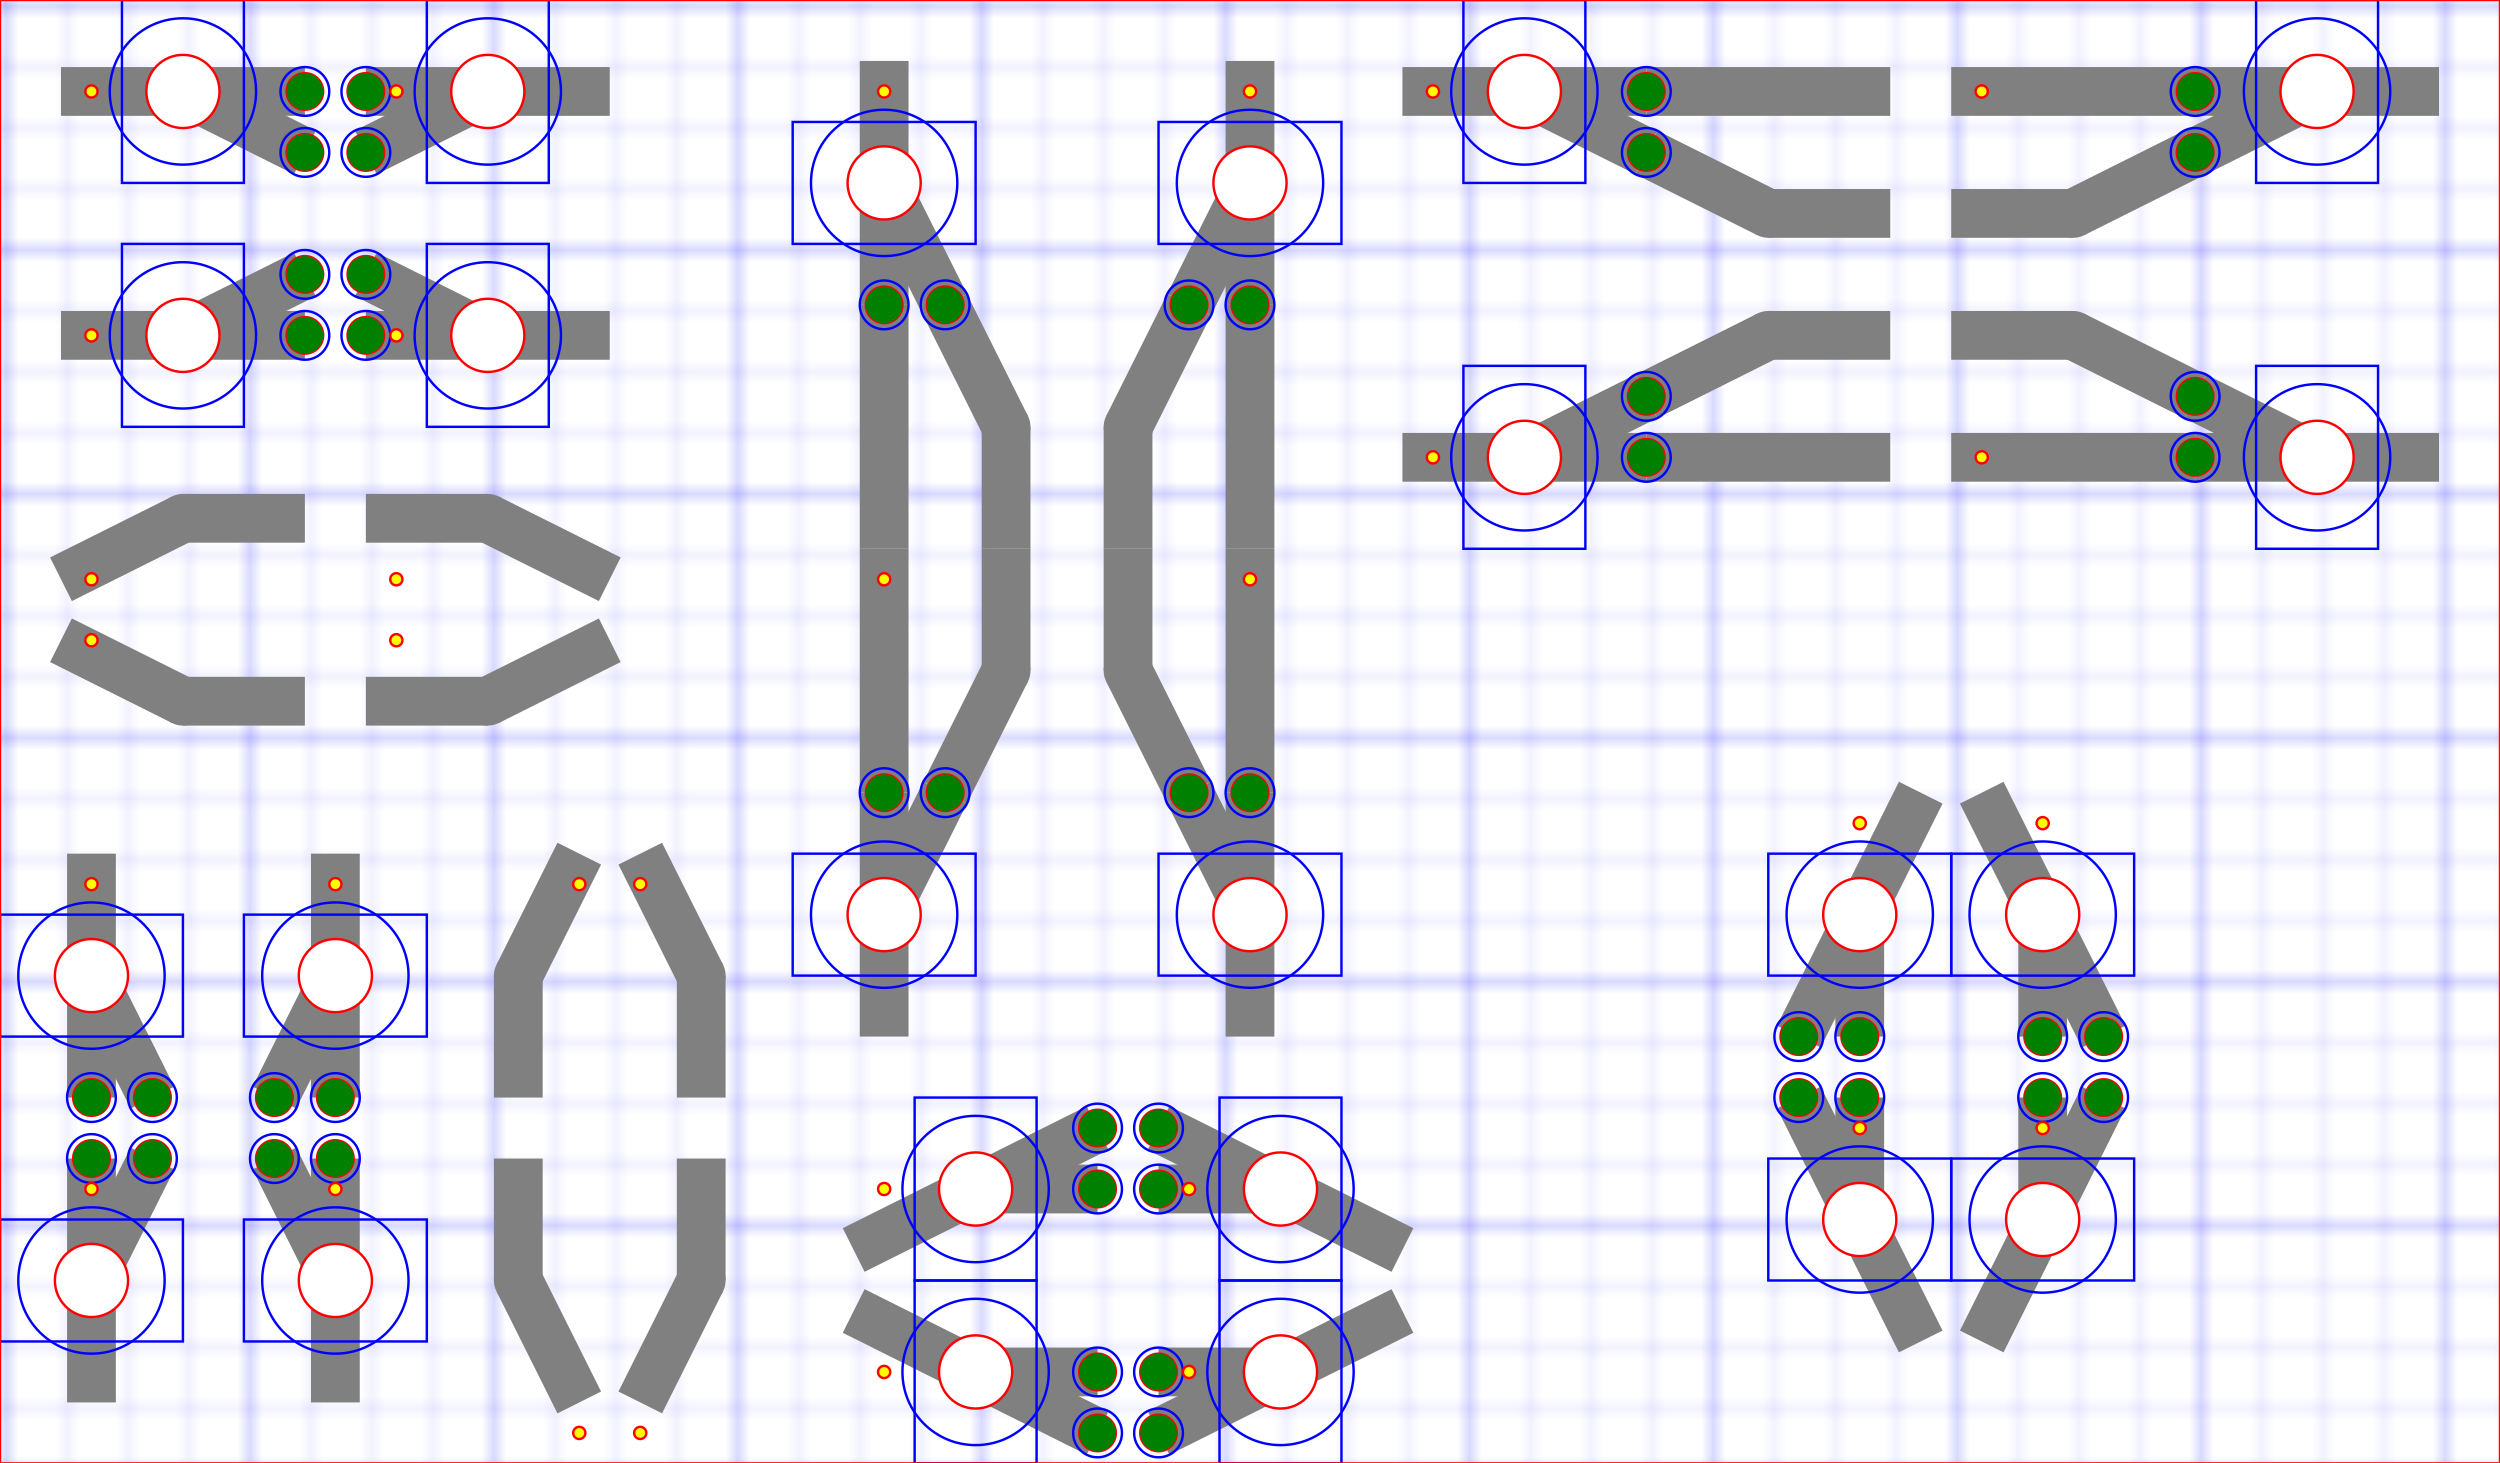<?xml version="1.0" encoding="utf-8" ?>
<svg baseProfile="full" height="12.0cm" version="1.1" viewBox="0,0,205,120" width="20.5cm" xmlns="http://www.w3.org/2000/svg" xmlns:ev="http://www.w3.org/2001/xml-events" xmlns:inkscape="http://www.inkscape.org/namespaces/inkscape" xmlns:sodipodi="http://sodipodi.sourceforge.net/DTD/sodipodi-0.dtd" xmlns:xlink="http://www.w3.org/1999/xlink"><defs><pattern height="5" id="id3" patternUnits="userSpaceOnUse" width="5"><path d="M 5 0 L 0 0 0 5" fill="none" stroke="rgb(0%,0%,100%)" stroke-width="0.1" /></pattern><pattern height="20" id="id4" patternUnits="userSpaceOnUse" width="20"><rect fill="url(#id3) none" height="20" width="20" x="0" y="0" /><path d="M 20 0 L 0 0 0 20" fill="none" stroke="rgb(0%,0%,100%)" stroke-width="0.2" /></pattern></defs><g inkscape:groupmode="layer" inkscape:label="GridLayer" sodipodi:insensitive="1"><rect fill="white" height="120" width="205" x="0" y="0" /><rect fill="url(#id4) none" height="120" width="205" x="0" y="0" /></g><g inkscape:groupmode="layer" inkscape:label="Track" sodipodi:insensitive="1"><polyline fill="gray" points="25,25.5 5,25.5 5,29.5 25,29.5 25,25.5" stroke="none" /><polyline fill="gray" points="24.106,20.711 14.106,25.711 15.894,29.289 25.894,24.289 24.106,20.711" stroke="none" /><circle cx="15" cy="27.5" fill="white" r="3.0" /><polyline fill="gray" points="25,5.5 5,5.5 5,9.5 25,9.5 25,5.5" stroke="none" /><polyline fill="gray" points="25.894,10.711 15.894,5.711 14.106,9.289 24.106,14.289 25.894,10.711" stroke="none" /><circle cx="15" cy="7.5" fill="white" r="3.0" /><polyline fill="gray" points="30,25.5 50,25.5 50,29.5 30,29.5 30,25.5" stroke="none" /><polyline fill="gray" points="29.106,24.289 39.106,29.289 40.894,25.711 30.894,20.711 29.106,24.289" stroke="none" /><circle cx="40" cy="27.5" fill="white" r="3.0" /><polyline fill="gray" points="30,5.5 50,5.5 50,9.5 30,9.5 30,5.5" stroke="none" /><polyline fill="gray" points="30.894,14.289 40.894,9.289 39.106,5.711 29.106,10.711 30.894,14.289" stroke="none" /><circle cx="40" cy="7.5" fill="white" r="3.0" /><circle cx="15" cy="42.5" fill="gray" r="2.0" /><polyline fill="gray" points="25,40.5 15,40.5 15,44.5 25,44.5 25,40.5" stroke="none" /><polyline fill="gray" points="14.106,40.711 4.106,45.711 5.894,49.289 15.894,44.289 14.106,40.711" stroke="none" /><circle cx="40" cy="42.5" fill="gray" r="2.0" /><polyline fill="gray" points="30,40.5 40,40.5 40,44.5 30,44.5 30,40.5" stroke="none" /><polyline fill="gray" points="39.106,44.289 49.106,49.289 50.894,45.711 40.894,40.711 39.106,44.289" stroke="none" /><circle cx="15" cy="57.5" fill="gray" r="2.0" /><polyline fill="gray" points="25,55.5 15,55.5 15,59.5 25,59.5 25,55.5" stroke="none" /><polyline fill="gray" points="15.894,55.711 5.894,50.711 4.106,54.289 14.106,59.289 15.894,55.711" stroke="none" /><circle cx="40" cy="57.5" fill="gray" r="2.0" /><polyline fill="gray" points="30,55.5 40,55.5 40,59.5 30,59.5 30,55.5" stroke="none" /><polyline fill="gray" points="40.894,59.289 50.894,54.289 49.106,50.711 39.106,55.711 40.894,59.289" stroke="none" /><polyline fill="gray" points="5.5,90 5.5,70 9.5,70 9.5,90 5.5,90" stroke="none" /><polyline fill="gray" points="14.289,89.106 9.289,79.106 5.711,80.894 10.711,90.894 14.289,89.106" stroke="none" /><circle cx="7.5" cy="80" fill="white" r="3.0" /><polyline fill="gray" points="25.5,90 25.5,70 29.5,70 29.5,90 25.5,90" stroke="none" /><polyline fill="gray" points="24.289,90.894 29.289,80.894 25.711,79.106 20.711,89.106 24.289,90.894" stroke="none" /><circle cx="27.5" cy="80" fill="white" r="3.0" /><polyline fill="gray" points="5.5,95 5.5,115 9.5,115 9.5,95 5.5,95" stroke="none" /><polyline fill="gray" points="10.711,94.106 5.711,104.106 9.289,105.894 14.289,95.894 10.711,94.106" stroke="none" /><circle cx="7.5" cy="105" fill="white" r="3.0" /><polyline fill="gray" points="25.5,95 25.5,115 29.5,115 29.5,95 25.5,95" stroke="none" /><polyline fill="gray" points="20.711,95.894 25.711,105.894 29.289,104.106 24.289,94.106 20.711,95.894" stroke="none" /><circle cx="27.5" cy="105" fill="white" r="3.0" /><circle cx="57.5" cy="105" fill="gray" r="2.0" /><polyline fill="gray" points="55.5,95 55.5,105 59.5,105 59.5,95 55.5,95" stroke="none" /><polyline fill="gray" points="55.711,104.106 50.711,114.106 54.289,115.894 59.289,105.894 55.711,104.106" stroke="none" /><circle cx="42.5" cy="105" fill="gray" r="2.0" /><polyline fill="gray" points="40.5,95 40.5,105 44.5,105 44.5,95 40.5,95" stroke="none" /><polyline fill="gray" points="40.711,105.894 45.711,115.894 49.289,114.106 44.289,104.106 40.711,105.894" stroke="none" /><circle cx="57.5" cy="80" fill="gray" r="2.0" /><polyline fill="gray" points="55.5,90 55.5,80 59.5,80 59.5,90 55.5,90" stroke="none" /><polyline fill="gray" points="59.289,79.106 54.289,69.106 50.711,70.894 55.711,80.894 59.289,79.106" stroke="none" /><circle cx="42.5" cy="80" fill="gray" r="2.0" /><polyline fill="gray" points="40.5,90 40.5,80 44.5,80 44.5,90 40.5,90" stroke="none" /><polyline fill="gray" points="44.289,80.894 49.289,70.894 45.711,69.106 40.711,79.106 44.289,80.894" stroke="none" /><polyline fill="gray" points="70.5,25 70.5,5 74.5,5 74.5,25 70.5,25" stroke="none" /><polyline fill="gray" points="79.289,24.106 74.289,14.106 70.711,15.894 75.711,25.894 79.289,24.106" stroke="none" /><circle cx="72.5" cy="15" fill="white" r="3.0" /><circle cx="82.5" cy="35" fill="gray" r="2.0" /><polyline fill="gray" points="80.5,45 80.5,35 84.5,35 84.5,45 80.5,45" stroke="none" /><polyline fill="gray" points="84.289,34.106 79.289,24.106 75.711,25.894 80.711,35.894 84.289,34.106" stroke="none" /><polyline fill="gray" points="70.5,45 70.5,25 74.5,25 74.5,45 70.5,45" stroke="none" /><polyline fill="gray" points="100.5,25 100.5,5 104.5,5 104.5,25 100.5,25" stroke="none" /><polyline fill="gray" points="99.289,25.894 104.289,15.894 100.711,14.106 95.711,24.106 99.289,25.894" stroke="none" /><circle cx="102.5" cy="15" fill="white" r="3.0" /><circle cx="92.5" cy="35" fill="gray" r="2.0" /><polyline fill="gray" points="90.5,45 90.5,35 94.5,35 94.5,45 90.5,45" stroke="none" /><polyline fill="gray" points="94.289,35.894 99.289,25.894 95.711,24.106 90.711,34.106 94.289,35.894" stroke="none" /><polyline fill="gray" points="100.5,45 100.5,25 104.5,25 104.5,45 100.5,45" stroke="none" /><polyline fill="gray" points="70.5,65 70.5,85 74.5,85 74.5,65 70.5,65" stroke="none" /><polyline fill="gray" points="75.711,64.106 70.711,74.106 74.289,75.894 79.289,65.894 75.711,64.106" stroke="none" /><circle cx="72.5" cy="75" fill="white" r="3.0" /><circle cx="82.5" cy="55" fill="gray" r="2.0" /><polyline fill="gray" points="80.5,45 80.5,55 84.5,55 84.5,45 80.5,45" stroke="none" /><polyline fill="gray" points="80.711,54.106 75.711,64.106 79.289,65.894 84.289,55.894 80.711,54.106" stroke="none" /><polyline fill="gray" points="70.5,65 70.5,45 74.5,45 74.5,65 70.5,65" stroke="none" /><polyline fill="gray" points="100.5,65 100.5,85 104.5,85 104.5,65 100.5,65" stroke="none" /><polyline fill="gray" points="95.711,65.894 100.711,75.894 104.289,74.106 99.289,64.106 95.711,65.894" stroke="none" /><circle cx="102.5" cy="75" fill="white" r="3.0" /><circle cx="92.5" cy="55" fill="gray" r="2.0" /><polyline fill="gray" points="90.5,45 90.5,55 94.5,55 94.5,45 90.5,45" stroke="none" /><polyline fill="gray" points="90.711,55.894 95.711,65.894 99.289,64.106 94.289,54.106 90.711,55.894" stroke="none" /><polyline fill="gray" points="100.5,65 100.5,45 104.5,45 104.5,65 100.5,65" stroke="none" /><polyline fill="gray" points="135,5.5 115,5.5 115,9.5 135,9.5 135,5.5" stroke="none" /><polyline fill="gray" points="135.894,10.711 125.894,5.711 124.106,9.289 134.106,14.289 135.894,10.711" stroke="none" /><circle cx="125" cy="7.5" fill="white" r="3.0" /><circle cx="145" cy="17.5" fill="gray" r="2.0" /><polyline fill="gray" points="155,15.5 145,15.5 145,19.5 155,19.5 155,15.5" stroke="none" /><polyline fill="gray" points="145.894,15.711 135.894,10.711 134.106,14.289 144.106,19.289 145.894,15.711" stroke="none" /><polyline fill="gray" points="155,5.5 135,5.5 135,9.5 155,9.5 155,5.5" stroke="none" /><polyline fill="gray" points="180,5.5 200,5.5 200,9.5 180,9.5 180,5.5" stroke="none" /><polyline fill="gray" points="180.894,14.289 190.894,9.289 189.106,5.711 179.106,10.711 180.894,14.289" stroke="none" /><circle cx="190" cy="7.5" fill="white" r="3.0" /><circle cx="170" cy="17.5" fill="gray" r="2.0" /><polyline fill="gray" points="160,15.5 170,15.5 170,19.5 160,19.5 160,15.5" stroke="none" /><polyline fill="gray" points="170.894,19.289 180.894,14.289 179.106,10.711 169.106,15.711 170.894,19.289" stroke="none" /><polyline fill="gray" points="180,5.5 160,5.5 160,9.5 180,9.5 180,5.5" stroke="none" /><polyline fill="gray" points="135,35.5 115,35.5 115,39.5 135,39.5 135,35.5" stroke="none" /><polyline fill="gray" points="134.106,30.711 124.106,35.711 125.894,39.289 135.894,34.289 134.106,30.711" stroke="none" /><circle cx="125" cy="37.5" fill="white" r="3.0" /><circle cx="145" cy="27.5" fill="gray" r="2.0" /><polyline fill="gray" points="155,25.5 145,25.5 145,29.5 155,29.5 155,25.5" stroke="none" /><polyline fill="gray" points="144.106,25.711 134.106,30.711 135.894,34.289 145.894,29.289 144.106,25.711" stroke="none" /><polyline fill="gray" points="155,35.5 135,35.5 135,39.5 155,39.5 155,35.5" stroke="none" /><polyline fill="gray" points="180,35.5 200,35.5 200,39.5 180,39.5 180,35.5" stroke="none" /><polyline fill="gray" points="179.106,34.289 189.106,39.289 190.894,35.711 180.894,30.711 179.106,34.289" stroke="none" /><circle cx="190" cy="37.5" fill="white" r="3.0" /><circle cx="170" cy="27.5" fill="gray" r="2.0" /><polyline fill="gray" points="160,25.5 170,25.5 170,29.5 160,29.5 160,25.5" stroke="none" /><polyline fill="gray" points="169.106,29.289 179.106,34.289 180.894,30.711 170.894,25.711 169.106,29.289" stroke="none" /><polyline fill="gray" points="180,35.5 160,35.5 160,39.5 180,39.5 180,35.5" stroke="none" /><polyline fill="gray" points="89.106,90.711 69.106,100.711 70.894,104.289 90.894,94.289 89.106,90.711" stroke="none" /><polyline fill="gray" points="90,95.5 80,95.5 80,99.5 90,99.5 90,95.5" stroke="none" /><circle cx="80" cy="97.5" fill="white" r="3.0" /><polyline fill="gray" points="94.106,94.289 114.106,104.289 115.894,100.711 95.894,90.711 94.106,94.289" stroke="none" /><polyline fill="gray" points="95,95.5 105,95.5 105,99.5 95,99.5 95,95.5" stroke="none" /><circle cx="105" cy="97.5" fill="white" r="3.0" /><polyline fill="gray" points="90.894,115.711 70.894,105.711 69.106,109.289 89.106,119.289 90.894,115.711" stroke="none" /><polyline fill="gray" points="90,110.5 80,110.5 80,114.5 90,114.5 90,110.5" stroke="none" /><circle cx="80" cy="112.5" fill="white" r="3.0" /><polyline fill="gray" points="95.894,119.289 115.894,109.289 114.106,105.711 94.106,115.711 95.894,119.289" stroke="none" /><polyline fill="gray" points="95,110.5 105,110.5 105,114.5 95,114.5 95,110.5" stroke="none" /><circle cx="105" cy="112.5" fill="white" r="3.0" /><polyline fill="gray" points="149.289,85.894 159.289,65.894 155.711,64.106 145.711,84.106 149.289,85.894" stroke="none" /><polyline fill="gray" points="150.5,85 150.5,75 154.5,75 154.5,85 150.5,85" stroke="none" /><circle cx="152.5" cy="75" fill="white" r="3.0" /><polyline fill="gray" points="174.289,84.106 164.289,64.106 160.711,65.894 170.711,85.894 174.289,84.106" stroke="none" /><polyline fill="gray" points="165.5,85 165.5,75 169.5,75 169.5,85 165.5,85" stroke="none" /><circle cx="167.5" cy="75" fill="white" r="3.0" /><polyline fill="gray" points="145.711,90.894 155.711,110.894 159.289,109.106 149.289,89.106 145.711,90.894" stroke="none" /><polyline fill="gray" points="150.5,90 150.5,100 154.5,100 154.5,90 150.5,90" stroke="none" /><circle cx="152.5" cy="100" fill="white" r="3.0" /><polyline fill="gray" points="170.711,89.106 160.711,109.106 164.289,110.894 174.289,90.894 170.711,89.106" stroke="none" /><polyline fill="gray" points="165.5,90 165.5,100 169.5,100 169.5,90 165.5,90" stroke="none" /><circle cx="167.5" cy="100" fill="white" r="3.0" /></g><g inkscape:groupmode="layer" inkscape:label="Cut" sodipodi:insensitive="1"><circle cx="15" cy="27.5" fill="none" r="3.0" stroke="red" stroke-width="0.2" /><circle cx="15" cy="27.5" fill="none" r="6.0" stroke="blue" stroke-width="0.2" /><rect fill="none" height="15" stroke="blue" stroke-width="0.2" width="10" x="10" y="20.0" /><circle cx="25" cy="27.5" fill="none" r="1.5" stroke="red" stroke-width="0.2" /><circle cx="25" cy="27.5" fill="none" r="2.0" stroke="blue" stroke-width="0.2" /><circle cx="25" cy="22.5" fill="none" r="1.5" stroke="red" stroke-width="0.2" /><circle cx="25" cy="22.5" fill="none" r="2.0" stroke="blue" stroke-width="0.2" /><circle cx="15" cy="7.5" fill="none" r="3.0" stroke="red" stroke-width="0.2" /><circle cx="15" cy="7.5" fill="none" r="6.0" stroke="blue" stroke-width="0.2" /><rect fill="none" height="15" stroke="blue" stroke-width="0.2" width="10" x="10" y="0.0" /><circle cx="25" cy="7.5" fill="none" r="1.5" stroke="red" stroke-width="0.2" /><circle cx="25" cy="7.5" fill="none" r="2.0" stroke="blue" stroke-width="0.2" /><circle cx="25" cy="12.5" fill="none" r="1.5" stroke="red" stroke-width="0.2" /><circle cx="25" cy="12.5" fill="none" r="2.0" stroke="blue" stroke-width="0.2" /><circle cx="40" cy="27.5" fill="none" r="3.0" stroke="red" stroke-width="0.2" /><circle cx="40" cy="27.5" fill="none" r="6.0" stroke="blue" stroke-width="0.2" /><rect fill="none" height="15" stroke="blue" stroke-width="0.2" width="10" x="35" y="20.0" /><circle cx="30" cy="27.5" fill="none" r="1.5" stroke="red" stroke-width="0.2" /><circle cx="30" cy="27.5" fill="none" r="2.0" stroke="blue" stroke-width="0.2" /><circle cx="30" cy="22.5" fill="none" r="1.5" stroke="red" stroke-width="0.2" /><circle cx="30" cy="22.5" fill="none" r="2.0" stroke="blue" stroke-width="0.2" /><circle cx="40" cy="7.5" fill="none" r="3.0" stroke="red" stroke-width="0.2" /><circle cx="40" cy="7.5" fill="none" r="6.0" stroke="blue" stroke-width="0.2" /><rect fill="none" height="15" stroke="blue" stroke-width="0.2" width="10" x="35" y="0.0" /><circle cx="30" cy="7.5" fill="none" r="1.5" stroke="red" stroke-width="0.2" /><circle cx="30" cy="7.5" fill="none" r="2.0" stroke="blue" stroke-width="0.2" /><circle cx="30" cy="12.5" fill="none" r="1.5" stroke="red" stroke-width="0.2" /><circle cx="30" cy="12.5" fill="none" r="2.0" stroke="blue" stroke-width="0.2" /><circle cx="7.5" cy="80" fill="none" r="3.0" stroke="red" stroke-width="0.2" /><circle cx="7.5" cy="80" fill="none" r="6.0" stroke="blue" stroke-width="0.2" /><rect fill="none" height="10" stroke="blue" stroke-width="0.2" width="15" x="0.0" y="75" /><circle cx="7.5" cy="90" fill="none" r="1.5" stroke="red" stroke-width="0.2" /><circle cx="7.5" cy="90" fill="none" r="2.0" stroke="blue" stroke-width="0.2" /><circle cx="12.5" cy="90" fill="none" r="1.5" stroke="red" stroke-width="0.2" /><circle cx="12.5" cy="90" fill="none" r="2.0" stroke="blue" stroke-width="0.2" /><circle cx="27.5" cy="80" fill="none" r="3.0" stroke="red" stroke-width="0.2" /><circle cx="27.5" cy="80" fill="none" r="6.0" stroke="blue" stroke-width="0.2" /><rect fill="none" height="10" stroke="blue" stroke-width="0.2" width="15" x="20.0" y="75" /><circle cx="27.5" cy="90" fill="none" r="1.5" stroke="red" stroke-width="0.2" /><circle cx="27.5" cy="90" fill="none" r="2.0" stroke="blue" stroke-width="0.2" /><circle cx="22.5" cy="90" fill="none" r="1.5" stroke="red" stroke-width="0.2" /><circle cx="22.5" cy="90" fill="none" r="2.0" stroke="blue" stroke-width="0.2" /><circle cx="7.5" cy="105" fill="none" r="3.0" stroke="red" stroke-width="0.2" /><circle cx="7.5" cy="105" fill="none" r="6.0" stroke="blue" stroke-width="0.2" /><rect fill="none" height="10" stroke="blue" stroke-width="0.2" width="15" x="0.0" y="100" /><circle cx="7.5" cy="95" fill="none" r="1.5" stroke="red" stroke-width="0.2" /><circle cx="7.5" cy="95" fill="none" r="2.0" stroke="blue" stroke-width="0.2" /><circle cx="12.5" cy="95" fill="none" r="1.5" stroke="red" stroke-width="0.2" /><circle cx="12.5" cy="95" fill="none" r="2.0" stroke="blue" stroke-width="0.2" /><circle cx="27.5" cy="105" fill="none" r="3.0" stroke="red" stroke-width="0.2" /><circle cx="27.5" cy="105" fill="none" r="6.0" stroke="blue" stroke-width="0.2" /><rect fill="none" height="10" stroke="blue" stroke-width="0.2" width="15" x="20.0" y="100" /><circle cx="27.5" cy="95" fill="none" r="1.5" stroke="red" stroke-width="0.2" /><circle cx="27.5" cy="95" fill="none" r="2.0" stroke="blue" stroke-width="0.2" /><circle cx="22.5" cy="95" fill="none" r="1.5" stroke="red" stroke-width="0.2" /><circle cx="22.5" cy="95" fill="none" r="2.0" stroke="blue" stroke-width="0.2" /><circle cx="72.5" cy="15" fill="none" r="3.0" stroke="red" stroke-width="0.2" /><circle cx="72.5" cy="15" fill="none" r="6.0" stroke="blue" stroke-width="0.2" /><rect fill="none" height="10" stroke="blue" stroke-width="0.2" width="15" x="65.0" y="10" /><circle cx="72.5" cy="25" fill="none" r="1.5" stroke="red" stroke-width="0.2" /><circle cx="72.5" cy="25" fill="none" r="2.0" stroke="blue" stroke-width="0.2" /><circle cx="77.5" cy="25" fill="none" r="1.5" stroke="red" stroke-width="0.2" /><circle cx="77.5" cy="25" fill="none" r="2.0" stroke="blue" stroke-width="0.2" /><circle cx="102.5" cy="15" fill="none" r="3.0" stroke="red" stroke-width="0.2" /><circle cx="102.5" cy="15" fill="none" r="6.0" stroke="blue" stroke-width="0.2" /><rect fill="none" height="10" stroke="blue" stroke-width="0.2" width="15" x="95.0" y="10" /><circle cx="102.5" cy="25" fill="none" r="1.5" stroke="red" stroke-width="0.2" /><circle cx="102.5" cy="25" fill="none" r="2.0" stroke="blue" stroke-width="0.2" /><circle cx="97.5" cy="25" fill="none" r="1.5" stroke="red" stroke-width="0.2" /><circle cx="97.5" cy="25" fill="none" r="2.0" stroke="blue" stroke-width="0.2" /><circle cx="72.5" cy="75" fill="none" r="3.0" stroke="red" stroke-width="0.2" /><circle cx="72.5" cy="75" fill="none" r="6.0" stroke="blue" stroke-width="0.2" /><rect fill="none" height="10" stroke="blue" stroke-width="0.2" width="15" x="65.0" y="70" /><circle cx="72.5" cy="65" fill="none" r="1.5" stroke="red" stroke-width="0.2" /><circle cx="72.5" cy="65" fill="none" r="2.0" stroke="blue" stroke-width="0.2" /><circle cx="77.5" cy="65" fill="none" r="1.5" stroke="red" stroke-width="0.2" /><circle cx="77.5" cy="65" fill="none" r="2.0" stroke="blue" stroke-width="0.2" /><circle cx="102.5" cy="75" fill="none" r="3.0" stroke="red" stroke-width="0.2" /><circle cx="102.5" cy="75" fill="none" r="6.0" stroke="blue" stroke-width="0.2" /><rect fill="none" height="10" stroke="blue" stroke-width="0.2" width="15" x="95.0" y="70" /><circle cx="102.5" cy="65" fill="none" r="1.5" stroke="red" stroke-width="0.2" /><circle cx="102.5" cy="65" fill="none" r="2.0" stroke="blue" stroke-width="0.2" /><circle cx="97.5" cy="65" fill="none" r="1.5" stroke="red" stroke-width="0.2" /><circle cx="97.5" cy="65" fill="none" r="2.0" stroke="blue" stroke-width="0.2" /><circle cx="125" cy="7.5" fill="none" r="3.0" stroke="red" stroke-width="0.2" /><circle cx="125" cy="7.5" fill="none" r="6.0" stroke="blue" stroke-width="0.2" /><rect fill="none" height="15" stroke="blue" stroke-width="0.2" width="10" x="120" y="0.0" /><circle cx="135" cy="7.5" fill="none" r="1.5" stroke="red" stroke-width="0.2" /><circle cx="135" cy="7.5" fill="none" r="2.0" stroke="blue" stroke-width="0.2" /><circle cx="135" cy="12.5" fill="none" r="1.5" stroke="red" stroke-width="0.2" /><circle cx="135" cy="12.5" fill="none" r="2.0" stroke="blue" stroke-width="0.2" /><circle cx="190" cy="7.5" fill="none" r="3.0" stroke="red" stroke-width="0.2" /><circle cx="190" cy="7.5" fill="none" r="6.0" stroke="blue" stroke-width="0.2" /><rect fill="none" height="15" stroke="blue" stroke-width="0.2" width="10" x="185" y="0.0" /><circle cx="180" cy="7.5" fill="none" r="1.5" stroke="red" stroke-width="0.2" /><circle cx="180" cy="7.5" fill="none" r="2.0" stroke="blue" stroke-width="0.2" /><circle cx="180" cy="12.5" fill="none" r="1.5" stroke="red" stroke-width="0.2" /><circle cx="180" cy="12.5" fill="none" r="2.0" stroke="blue" stroke-width="0.2" /><circle cx="125" cy="37.5" fill="none" r="3.0" stroke="red" stroke-width="0.2" /><circle cx="125" cy="37.5" fill="none" r="6.0" stroke="blue" stroke-width="0.2" /><rect fill="none" height="15" stroke="blue" stroke-width="0.2" width="10" x="120" y="30.0" /><circle cx="135" cy="37.5" fill="none" r="1.5" stroke="red" stroke-width="0.2" /><circle cx="135" cy="37.5" fill="none" r="2.0" stroke="blue" stroke-width="0.2" /><circle cx="135" cy="32.5" fill="none" r="1.5" stroke="red" stroke-width="0.2" /><circle cx="135" cy="32.5" fill="none" r="2.0" stroke="blue" stroke-width="0.2" /><circle cx="190" cy="37.5" fill="none" r="3.0" stroke="red" stroke-width="0.2" /><circle cx="190" cy="37.5" fill="none" r="6.0" stroke="blue" stroke-width="0.2" /><rect fill="none" height="15" stroke="blue" stroke-width="0.2" width="10" x="185" y="30.0" /><circle cx="180" cy="37.5" fill="none" r="1.5" stroke="red" stroke-width="0.2" /><circle cx="180" cy="37.5" fill="none" r="2.0" stroke="blue" stroke-width="0.2" /><circle cx="180" cy="32.5" fill="none" r="1.5" stroke="red" stroke-width="0.2" /><circle cx="180" cy="32.5" fill="none" r="2.0" stroke="blue" stroke-width="0.2" /><circle cx="80" cy="97.5" fill="none" r="3.0" stroke="red" stroke-width="0.2" /><circle cx="80" cy="97.5" fill="none" r="6.0" stroke="blue" stroke-width="0.2" /><rect fill="none" height="15" stroke="blue" stroke-width="0.2" width="10" x="75" y="90.0" /><circle cx="90" cy="92.5" fill="none" r="1.5" stroke="red" stroke-width="0.2" /><circle cx="90" cy="92.5" fill="none" r="2.0" stroke="blue" stroke-width="0.2" /><circle cx="90" cy="97.5" fill="none" r="1.5" stroke="red" stroke-width="0.2" /><circle cx="90" cy="97.5" fill="none" r="2.0" stroke="blue" stroke-width="0.2" /><circle cx="105" cy="97.5" fill="none" r="3.0" stroke="red" stroke-width="0.2" /><circle cx="105" cy="97.5" fill="none" r="6.0" stroke="blue" stroke-width="0.2" /><rect fill="none" height="15" stroke="blue" stroke-width="0.2" width="10" x="100" y="90.0" /><circle cx="95" cy="92.5" fill="none" r="1.5" stroke="red" stroke-width="0.2" /><circle cx="95" cy="92.5" fill="none" r="2.0" stroke="blue" stroke-width="0.2" /><circle cx="95" cy="97.5" fill="none" r="1.5" stroke="red" stroke-width="0.2" /><circle cx="95" cy="97.5" fill="none" r="2.0" stroke="blue" stroke-width="0.2" /><circle cx="80" cy="112.5" fill="none" r="3.0" stroke="red" stroke-width="0.2" /><circle cx="80" cy="112.5" fill="none" r="6.0" stroke="blue" stroke-width="0.2" /><rect fill="none" height="15" stroke="blue" stroke-width="0.2" width="10" x="75" y="105.0" /><circle cx="90" cy="117.5" fill="none" r="1.5" stroke="red" stroke-width="0.2" /><circle cx="90" cy="117.5" fill="none" r="2.0" stroke="blue" stroke-width="0.2" /><circle cx="90" cy="112.5" fill="none" r="1.5" stroke="red" stroke-width="0.2" /><circle cx="90" cy="112.5" fill="none" r="2.0" stroke="blue" stroke-width="0.2" /><circle cx="105" cy="112.5" fill="none" r="3.0" stroke="red" stroke-width="0.2" /><circle cx="105" cy="112.5" fill="none" r="6.0" stroke="blue" stroke-width="0.2" /><rect fill="none" height="15" stroke="blue" stroke-width="0.2" width="10" x="100" y="105.0" /><circle cx="95" cy="117.5" fill="none" r="1.5" stroke="red" stroke-width="0.2" /><circle cx="95" cy="117.5" fill="none" r="2.0" stroke="blue" stroke-width="0.2" /><circle cx="95" cy="112.5" fill="none" r="1.5" stroke="red" stroke-width="0.2" /><circle cx="95" cy="112.5" fill="none" r="2.0" stroke="blue" stroke-width="0.2" /><circle cx="152.5" cy="75" fill="none" r="3.0" stroke="red" stroke-width="0.2" /><circle cx="152.5" cy="75" fill="none" r="6.0" stroke="blue" stroke-width="0.2" /><rect fill="none" height="10" stroke="blue" stroke-width="0.2" width="15" x="145.0" y="70" /><circle cx="147.5" cy="85" fill="none" r="1.5" stroke="red" stroke-width="0.2" /><circle cx="147.5" cy="85" fill="none" r="2.0" stroke="blue" stroke-width="0.2" /><circle cx="152.5" cy="85" fill="none" r="1.5" stroke="red" stroke-width="0.2" /><circle cx="152.5" cy="85" fill="none" r="2.0" stroke="blue" stroke-width="0.2" /><circle cx="167.5" cy="75" fill="none" r="3.0" stroke="red" stroke-width="0.2" /><circle cx="167.5" cy="75" fill="none" r="6.0" stroke="blue" stroke-width="0.2" /><rect fill="none" height="10" stroke="blue" stroke-width="0.2" width="15" x="160.0" y="70" /><circle cx="172.5" cy="85" fill="none" r="1.5" stroke="red" stroke-width="0.2" /><circle cx="172.5" cy="85" fill="none" r="2.0" stroke="blue" stroke-width="0.2" /><circle cx="167.5" cy="85" fill="none" r="1.5" stroke="red" stroke-width="0.2" /><circle cx="167.5" cy="85" fill="none" r="2.0" stroke="blue" stroke-width="0.2" /><circle cx="152.5" cy="100" fill="none" r="3.0" stroke="red" stroke-width="0.2" /><circle cx="152.5" cy="100" fill="none" r="6.0" stroke="blue" stroke-width="0.2" /><rect fill="none" height="10" stroke="blue" stroke-width="0.2" width="15" x="145.0" y="95" /><circle cx="147.5" cy="90" fill="none" r="1.5" stroke="red" stroke-width="0.2" /><circle cx="147.5" cy="90" fill="none" r="2.0" stroke="blue" stroke-width="0.2" /><circle cx="152.5" cy="90" fill="none" r="1.5" stroke="red" stroke-width="0.2" /><circle cx="152.5" cy="90" fill="none" r="2.0" stroke="blue" stroke-width="0.2" /><circle cx="167.5" cy="100" fill="none" r="3.0" stroke="red" stroke-width="0.2" /><circle cx="167.5" cy="100" fill="none" r="6.0" stroke="blue" stroke-width="0.2" /><rect fill="none" height="10" stroke="blue" stroke-width="0.2" width="15" x="160.0" y="95" /><circle cx="172.5" cy="90" fill="none" r="1.5" stroke="red" stroke-width="0.2" /><circle cx="172.5" cy="90" fill="none" r="2.0" stroke="blue" stroke-width="0.2" /><circle cx="167.5" cy="90" fill="none" r="1.5" stroke="red" stroke-width="0.2" /><circle cx="167.5" cy="90" fill="none" r="2.0" stroke="blue" stroke-width="0.2" /></g><g inkscape:groupmode="layer" inkscape:label="Led" sodipodi:insensitive="1"><circle cx="7.5" cy="27.5" fill="yellow" r="0.5" stroke="red" stroke-width="0.2" /><circle cx="7.5" cy="7.5" fill="yellow" r="0.5" stroke="red" stroke-width="0.2" /><circle cx="32.5" cy="27.5" fill="yellow" r="0.5" stroke="red" stroke-width="0.2" /><circle cx="32.5" cy="7.5" fill="yellow" r="0.5" stroke="red" stroke-width="0.2" /><circle cx="7.5" cy="47.5" fill="yellow" r="0.5" stroke="red" stroke-width="0.2" /><circle cx="32.5" cy="47.5" fill="yellow" r="0.5" stroke="red" stroke-width="0.2" /><circle cx="7.5" cy="52.5" fill="yellow" r="0.5" stroke="red" stroke-width="0.2" /><circle cx="32.5" cy="52.5" fill="yellow" r="0.5" stroke="red" stroke-width="0.2" /><circle cx="7.5" cy="72.5" fill="yellow" r="0.5" stroke="red" stroke-width="0.2" /><circle cx="27.5" cy="72.5" fill="yellow" r="0.5" stroke="red" stroke-width="0.2" /><circle cx="7.5" cy="97.5" fill="yellow" r="0.5" stroke="red" stroke-width="0.2" /><circle cx="27.5" cy="97.5" fill="yellow" r="0.5" stroke="red" stroke-width="0.2" /><circle cx="52.5" cy="117.5" fill="yellow" r="0.5" stroke="red" stroke-width="0.2" /><circle cx="47.5" cy="117.5" fill="yellow" r="0.5" stroke="red" stroke-width="0.2" /><circle cx="52.5" cy="72.5" fill="yellow" r="0.5" stroke="red" stroke-width="0.2" /><circle cx="47.5" cy="72.5" fill="yellow" r="0.5" stroke="red" stroke-width="0.2" /><circle cx="72.5" cy="7.5" fill="yellow" r="0.5" stroke="red" stroke-width="0.2" /><circle cx="102.5" cy="7.5" fill="yellow" r="0.5" stroke="red" stroke-width="0.2" /><circle cx="72.5" cy="47.5" fill="yellow" r="0.5" stroke="red" stroke-width="0.2" /><circle cx="102.5" cy="47.5" fill="yellow" r="0.5" stroke="red" stroke-width="0.2" /><circle cx="117.5" cy="7.5" fill="yellow" r="0.5" stroke="red" stroke-width="0.2" /><circle cx="162.5" cy="7.5" fill="yellow" r="0.5" stroke="red" stroke-width="0.2" /><circle cx="117.5" cy="37.5" fill="yellow" r="0.5" stroke="red" stroke-width="0.2" /><circle cx="162.5" cy="37.5" fill="yellow" r="0.5" stroke="red" stroke-width="0.2" /><circle cx="72.5" cy="97.5" fill="yellow" r="0.5" stroke="red" stroke-width="0.2" /><circle cx="97.5" cy="97.5" fill="yellow" r="0.5" stroke="red" stroke-width="0.2" /><circle cx="72.5" cy="112.5" fill="yellow" r="0.5" stroke="red" stroke-width="0.2" /><circle cx="97.5" cy="112.5" fill="yellow" r="0.5" stroke="red" stroke-width="0.2" /><circle cx="152.5" cy="67.5" fill="yellow" r="0.5" stroke="red" stroke-width="0.2" /><circle cx="167.5" cy="67.5" fill="yellow" r="0.5" stroke="red" stroke-width="0.2" /><circle cx="152.5" cy="92.5" fill="yellow" r="0.5" stroke="red" stroke-width="0.2" /><circle cx="167.5" cy="92.5" fill="yellow" r="0.5" stroke="red" stroke-width="0.2" /><circle cx="25" cy="27.5" fill="green" r="1.5" /><circle cx="25" cy="22.5" fill="green" r="1.5" /><circle cx="25" cy="7.5" fill="green" r="1.5" /><circle cx="25" cy="12.5" fill="green" r="1.5" /><circle cx="30" cy="27.5" fill="green" r="1.5" /><circle cx="30" cy="22.5" fill="green" r="1.5" /><circle cx="30" cy="7.5" fill="green" r="1.5" /><circle cx="30" cy="12.5" fill="green" r="1.5" /><circle cx="7.5" cy="90" fill="green" r="1.5" /><circle cx="12.5" cy="90" fill="green" r="1.5" /><circle cx="27.5" cy="90" fill="green" r="1.5" /><circle cx="22.5" cy="90" fill="green" r="1.5" /><circle cx="7.5" cy="95" fill="green" r="1.5" /><circle cx="12.5" cy="95" fill="green" r="1.5" /><circle cx="27.5" cy="95" fill="green" r="1.5" /><circle cx="22.5" cy="95" fill="green" r="1.5" /><circle cx="72.5" cy="25" fill="green" r="1.5" /><circle cx="77.5" cy="25" fill="green" r="1.5" /><circle cx="102.5" cy="25" fill="green" r="1.5" /><circle cx="97.5" cy="25" fill="green" r="1.5" /><circle cx="72.5" cy="65" fill="green" r="1.5" /><circle cx="77.5" cy="65" fill="green" r="1.5" /><circle cx="102.5" cy="65" fill="green" r="1.5" /><circle cx="97.5" cy="65" fill="green" r="1.5" /><circle cx="135" cy="7.5" fill="green" r="1.5" /><circle cx="135" cy="12.5" fill="green" r="1.5" /><circle cx="180" cy="7.5" fill="green" r="1.5" /><circle cx="180" cy="12.5" fill="green" r="1.5" /><circle cx="135" cy="37.5" fill="green" r="1.5" /><circle cx="135" cy="32.5" fill="green" r="1.5" /><circle cx="180" cy="37.5" fill="green" r="1.5" /><circle cx="180" cy="32.5" fill="green" r="1.5" /><circle cx="90" cy="92.5" fill="green" r="1.5" /><circle cx="90" cy="97.5" fill="green" r="1.5" /><circle cx="95" cy="92.5" fill="green" r="1.5" /><circle cx="95" cy="97.5" fill="green" r="1.5" /><circle cx="90" cy="117.5" fill="green" r="1.5" /><circle cx="90" cy="112.5" fill="green" r="1.5" /><circle cx="95" cy="117.5" fill="green" r="1.5" /><circle cx="95" cy="112.5" fill="green" r="1.5" /><circle cx="147.5" cy="85" fill="green" r="1.5" /><circle cx="152.5" cy="85" fill="green" r="1.5" /><circle cx="172.5" cy="85" fill="green" r="1.5" /><circle cx="167.5" cy="85" fill="green" r="1.5" /><circle cx="147.5" cy="90" fill="green" r="1.5" /><circle cx="152.5" cy="90" fill="green" r="1.5" /><circle cx="172.5" cy="90" fill="green" r="1.5" /><circle cx="167.5" cy="90" fill="green" r="1.5" /></g><g inkscape:groupmode="layer" inkscape:label="Outs" sodipodi:insensitive="1"><rect fill="none" height="120" stroke="red" stroke-width="0.2" width="205" x="0" y="0" /></g></svg>